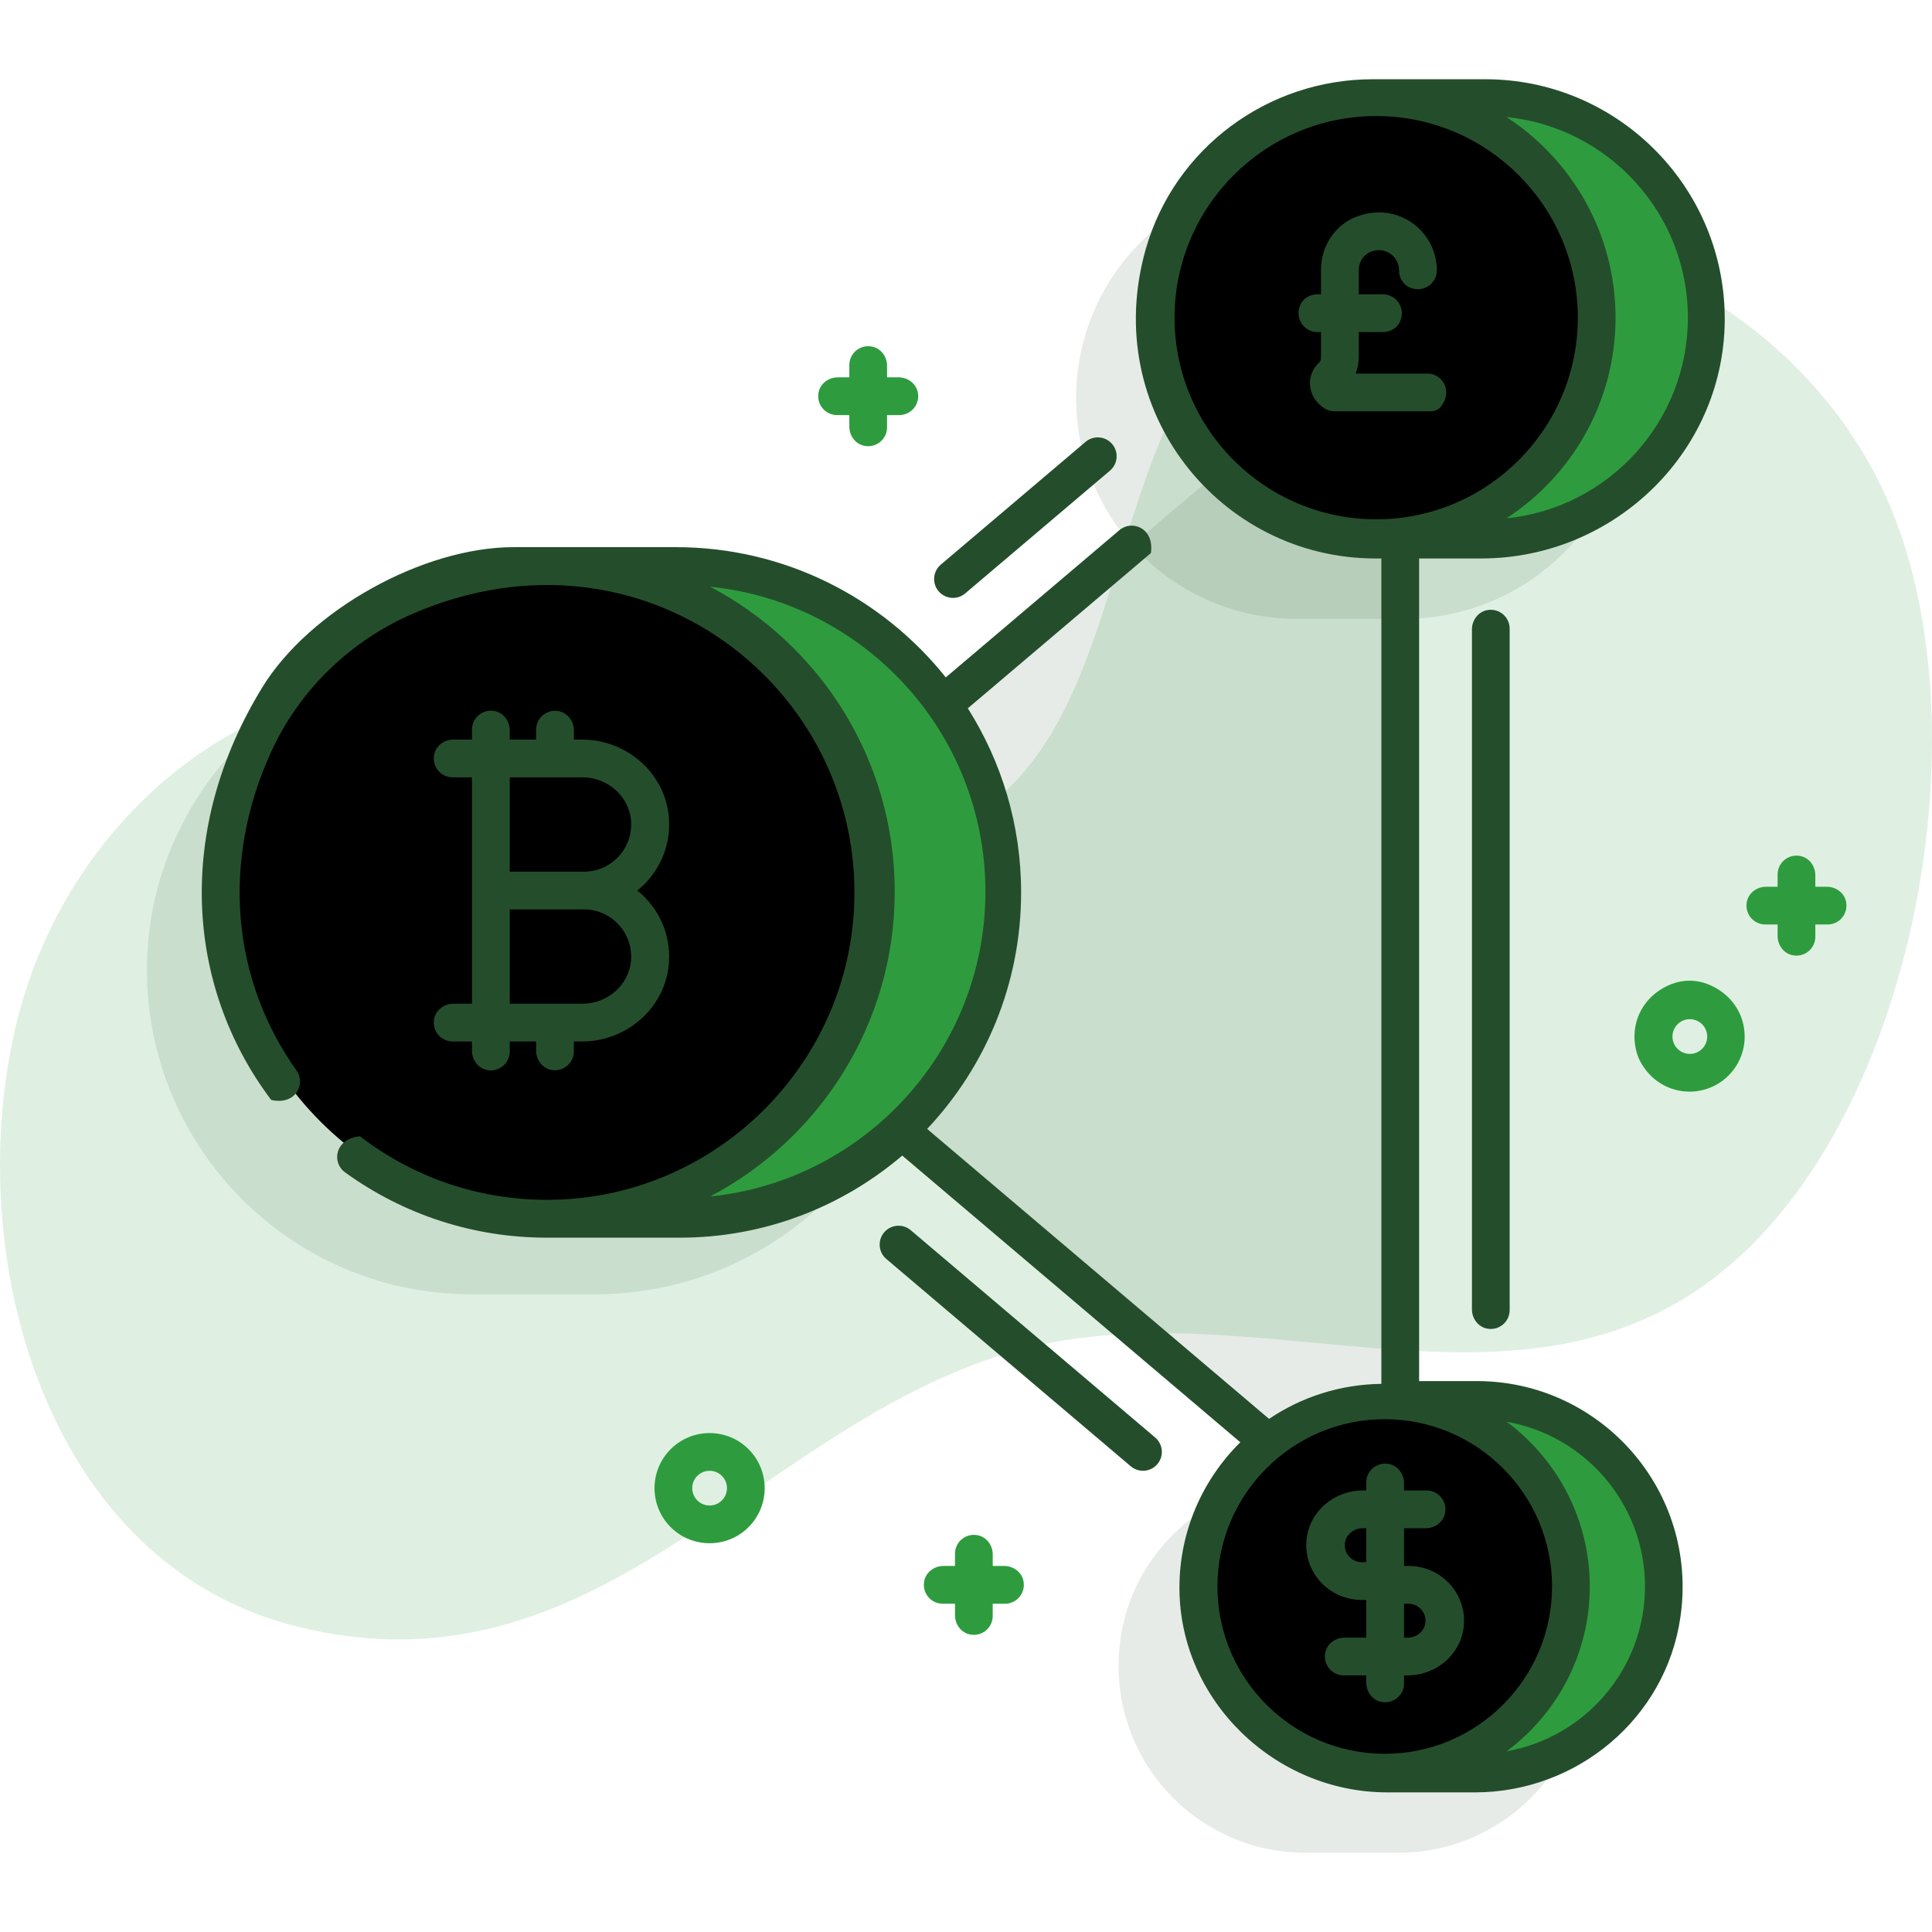 <svg width="200" height="200" viewBox="0 0 200 200" fill="none" xmlns="http://www.w3.org/2000/svg">
<g clip-path="url(#clip0_0_8252)">
<path d="M196.044 53.324C187.311 31.102 160.409 17.776 137.624 26.595C110.839 36.962 120.721 77.859 96.615 86.395C83.853 90.913 64.989 74.034 52.096 71.445C28.338 66.676 6.83 83.439 1.534 106.654C-3.869 130.338 4.797 161.97 30.818 168.398C61.814 176.055 77.959 148.192 103.962 140.191C130.645 131.981 160.314 151.372 182.404 127.779C198.725 110.349 204.692 75.329 196.044 53.324Z" fill="#2E9C3E" fill-opacity="0.15"/>
<path opacity="0.11" d="M69.611 96.782L144.952 160.671V32.893L69.611 96.782Z" fill="#244E2B"/>
<path opacity="0.11" d="M62.068 66.797H49.284C30.032 66.797 14.352 82.754 15.25 101.984C16.082 119.798 30.788 133.984 48.806 133.984H61.591C80.842 133.984 96.523 118.028 95.625 98.797C94.793 80.984 80.087 66.797 62.068 66.797Z" fill="#244E2B"/>
<path opacity="0.11" d="M134.252 64.062H145.365C157.338 64.062 167.523 54.957 168.441 43.019C169.474 29.582 158.877 18.359 145.659 18.359H134.252C121.631 18.359 111.4 28.59 111.4 41.211C111.4 53.832 121.631 64.062 134.252 64.062Z" fill="#244E2B"/>
<path opacity="0.11" d="M144.782 153.125H135.356C125.588 153.125 117.149 160.296 115.948 169.99C114.489 181.772 123.639 191.797 135.131 191.797H144.782C155.461 191.797 164.118 183.14 164.118 172.461C164.118 161.782 155.461 153.125 144.782 153.125Z" fill="#244E2B"/>
<path d="M70.344 125.782C88.695 125.782 103.615 111.11 103.98 92.873C104.359 73.981 88.823 58.594 69.928 58.594H57.062V125.781L70.344 125.782Z" fill="#2E9C3E"/>
<path d="M56.993 125.975C75.593 125.975 90.67 110.897 90.67 92.298C90.67 73.699 75.593 58.621 56.993 58.621C38.394 58.621 23.316 73.699 23.316 92.298C23.316 110.897 38.394 125.975 56.993 125.975Z" fill="black"/>
<path d="M153.937 55.859C167.06 55.859 177.58 44.645 176.563 31.215C175.659 19.27 165.465 10.156 153.486 10.156H142.609V55.859L153.937 55.859Z" fill="#2E9C3E"/>
<path d="M164.984 36.544C167.039 24.101 158.618 12.348 146.175 10.293C133.732 8.238 121.979 16.66 119.924 29.103C117.869 41.546 126.29 53.299 138.733 55.354C151.176 57.408 162.929 48.987 164.984 36.544Z" fill="black"/>
<path d="M153.042 183.594C164.534 183.594 173.684 173.569 172.225 161.787C171.024 152.093 162.586 144.922 152.818 144.922H143.391V183.594L153.042 183.594Z" fill="#2E9C3E"/>
<path d="M143.35 183.506C153.994 183.506 162.623 174.877 162.623 164.232C162.623 153.588 153.994 144.959 143.35 144.959C132.705 144.959 124.076 153.588 124.076 164.232C124.076 174.877 132.705 183.506 143.35 183.506Z" fill="black"/>
<path d="M152.375 135.547V65.151C152.375 64.213 153.004 63.35 153.924 63.166C155.179 62.914 156.281 63.867 156.281 65.078V135.621C156.281 136.832 155.179 137.785 153.924 137.533C153.004 137.348 152.375 136.485 152.375 135.547Z" fill="#244E2B"/>
<path d="M98.653 61.895C98.099 61.895 97.549 61.66 97.163 61.205C96.465 60.382 96.567 59.149 97.389 58.452L112.378 45.741C113.201 45.043 114.433 45.145 115.13 45.967C115.828 46.789 115.726 48.022 114.904 48.72L99.915 61.431C99.549 61.742 99.1 61.895 98.653 61.895Z" fill="#244E2B"/>
<path d="M118.319 152.254C117.873 152.254 117.424 152.101 117.057 151.79L91.752 130.329C90.93 129.632 90.828 128.399 91.526 127.576C92.224 126.754 93.456 126.653 94.279 127.35L119.583 148.811C120.406 149.508 120.508 150.741 119.81 151.564C119.424 152.019 118.873 152.254 118.319 152.254Z" fill="#244E2B"/>
<path d="M152.892 142.969H146.906V57.812H153.331C167.27 57.812 178.788 46.499 178.541 32.562C178.303 19.09 167.279 8.203 153.762 8.203H142.106C131.24 8.203 121.58 15.337 118.608 25.788C113.845 42.541 126.357 57.812 142.367 57.812H142.999V143.257C138.7 143.308 134.703 144.635 131.374 146.882L95.978 116.866C102.006 110.465 105.706 101.848 105.706 92.383C105.706 85.382 103.681 78.845 100.189 73.325L119.104 57.285C119.127 57.266 119.142 57.238 119.146 57.208C119.489 54.654 117.182 53.779 115.886 54.877L97.908 70.123C91.352 61.912 81.263 56.641 69.965 56.641H53.181C43.801 56.641 32.065 63.154 27.157 71.149C18.204 85.735 19.139 101.964 28.045 113.829C28.063 113.853 28.09 113.87 28.119 113.877C30.621 114.421 31.683 112.201 30.699 110.82C24.105 101.564 22.827 89.489 27.97 78.044C30.911 71.498 36.207 66.344 42.798 63.505C66.533 53.284 89.487 71.168 88.416 93.913C87.641 110.389 74.172 123.657 57.686 124.189C50.279 124.429 43.18 122.153 37.303 117.658C37.279 117.639 37.247 117.63 37.217 117.634C34.638 117.898 34.333 120.36 35.713 121.359C41.836 125.785 49.068 128.125 56.629 128.125H70.358C79.141 128.125 87.189 124.923 93.401 119.626L128.396 149.302C124.506 153.148 122.091 158.484 122.095 164.375C122.102 176.021 131.972 185.547 143.618 185.547H152.672C163.258 185.547 172.444 177.885 173.956 167.407C175.85 154.276 165.664 142.969 152.892 142.969ZM174.73 32.886C174.73 43.688 166.482 52.598 155.954 53.654C162.742 49.229 167.242 41.575 167.242 32.886C167.242 24.196 162.742 16.542 155.955 12.118C166.482 13.173 174.73 22.084 174.73 32.886ZM121.588 32.886C121.588 21.376 130.952 12.012 142.462 12.012C153.972 12.012 163.336 21.376 163.336 32.886C163.336 44.396 153.972 53.759 142.462 53.759C130.952 53.759 121.588 44.395 121.588 32.886ZM92.623 92.298C92.623 78.61 84.863 66.703 73.513 60.737C89.496 62.359 102.011 75.894 102.011 92.298C102.011 108.702 89.496 122.238 73.513 123.859C84.863 117.894 92.623 105.986 92.623 92.298ZM126.028 164.233C126.028 154.683 133.798 146.913 143.348 146.913C152.898 146.913 160.668 154.683 160.668 164.233C160.668 173.783 152.898 181.553 143.348 181.553C133.798 181.553 126.028 173.783 126.028 164.233ZM155.969 181.288C161.186 177.416 164.575 171.214 164.575 164.233C164.575 157.252 161.186 151.05 155.969 147.179C164.093 148.604 170.289 155.706 170.289 164.233C170.289 172.759 164.094 179.862 155.969 181.288Z" fill="#244E2B"/>
<path d="M73.458 159.755C71.997 159.755 70.536 159.199 69.424 158.087C67.2 155.863 67.2 152.244 69.424 150.02C71.648 147.796 75.267 147.795 77.491 150.02C79.715 152.244 79.715 155.863 77.491 158.087C76.379 159.199 74.919 159.755 73.458 159.755ZM73.458 152.256C72.997 152.256 72.537 152.431 72.186 152.782C71.485 153.483 71.485 154.624 72.186 155.325C72.887 156.025 74.028 156.025 74.729 155.325C75.43 154.624 75.43 153.483 74.729 152.782C74.378 152.432 73.918 152.256 73.458 152.256Z" fill="#2E9C3E"/>
<path d="M174.904 113.005C172.875 113.005 170.845 111.931 169.751 109.785C169.638 109.564 169.544 109.333 169.472 109.096C168.552 106.086 170.014 103.036 173.068 101.858C174.268 101.395 175.61 101.41 176.806 101.885C179.208 102.839 180.608 104.964 180.608 107.303C180.608 108.827 180.014 110.259 178.936 111.337V111.336V111.337C177.825 112.448 176.364 113.005 174.904 113.005ZM174.931 105.506C174.471 105.506 174.011 105.682 173.66 106.032C173.32 106.372 173.133 106.823 173.133 107.303C173.133 107.784 173.32 108.235 173.66 108.575C174.361 109.276 175.502 109.275 176.202 108.575V108.575C176.542 108.235 176.729 107.784 176.729 107.303C176.729 106.823 176.542 106.372 176.202 106.032C175.852 105.682 175.392 105.506 174.931 105.506Z" fill="#2E9C3E"/>
<path d="M103.962 162.109H102.766V160.913C102.766 159.975 102.137 159.112 101.217 158.927C99.962 158.676 98.86 159.629 98.86 160.84V162.109H97.663C96.724 162.109 95.862 162.738 95.677 163.659C95.426 164.915 96.379 166.016 97.59 166.016H98.86V167.212C98.86 168.15 99.488 169.013 100.408 169.198C101.664 169.449 102.766 168.496 102.766 167.285V166.016H104.035C105.245 166.016 106.199 164.915 105.948 163.659C105.764 162.739 104.901 162.109 103.962 162.109Z" fill="#2E9C3E"/>
<path d="M189.118 91.797H187.922V90.601C187.922 89.662 187.293 88.799 186.373 88.615C185.118 88.363 184.016 89.316 184.016 90.527V91.797H182.82C181.881 91.797 181.018 92.426 180.833 93.347C180.582 94.602 181.536 95.703 182.746 95.703H184.016V96.899C184.016 97.838 184.644 98.701 185.565 98.885C186.82 99.137 187.922 98.183 187.922 96.973V95.703H189.191C190.402 95.703 191.355 94.602 191.104 93.347C190.92 92.426 190.057 91.797 189.118 91.797Z" fill="#2E9C3E"/>
<path d="M93.024 39.062H91.828V37.866C91.828 36.928 91.2 36.065 90.279 35.88C89.024 35.629 87.922 36.582 87.922 37.793V39.062H86.726C85.787 39.062 84.924 39.692 84.74 40.612C84.489 41.868 85.442 42.969 86.652 42.969H87.922V44.165C87.922 45.103 88.55 45.966 89.471 46.151C90.726 46.402 91.828 45.449 91.828 44.238V42.969H93.098C94.308 42.969 95.261 41.868 95.011 40.612C94.827 39.692 93.963 39.062 93.024 39.062Z" fill="#2E9C3E"/>
<path d="M145.829 162.108H145.344V158.202H147.604C148.543 158.202 149.406 157.573 149.59 156.652C149.842 155.397 148.888 154.296 147.677 154.296H145.344V153.542C145.344 152.601 144.713 151.735 143.79 151.555C142.536 151.309 141.438 152.251 141.438 153.447V154.296H141.061C138.149 154.296 135.585 156.42 135.259 159.313C134.875 162.725 137.578 165.624 140.952 165.624H141.438V169.53H139.178C138.239 169.53 137.375 170.159 137.192 171.08C136.941 172.336 137.894 173.436 139.104 173.436H141.438V174.19C141.438 175.131 142.068 175.997 142.992 176.177C144.245 176.423 145.344 175.481 145.344 174.286V173.436H145.72C148.632 173.436 151.196 171.312 151.522 168.418C151.906 165.007 149.204 162.108 145.829 162.108ZM140.97 161.718C139.947 161.718 139.125 160.84 139.219 159.798C139.302 158.876 140.137 158.202 141.063 158.202H141.438V161.718H140.97ZM145.72 169.53H145.344V166.015H145.812C146.834 166.015 147.656 166.892 147.562 167.934C147.48 168.856 146.645 169.53 145.72 169.53Z" fill="#244E2B"/>
<path d="M147.762 38.671H140.337C140.547 38.12 140.656 37.529 140.656 36.922V34.374H143.174C143.941 34.374 144.667 33.94 144.955 33.229C145.528 31.815 144.504 30.468 143.165 30.468H140.656V27.964C140.656 27.157 141.112 26.395 141.856 26.082C143.383 25.439 144.855 26.563 144.833 28.017C144.822 28.798 145.306 29.525 146.038 29.799C147.429 30.32 148.74 29.306 148.74 27.985C148.74 23.945 144.721 20.824 140.471 22.412C138.205 23.259 136.75 25.483 136.75 27.902V30.468H136.365C135.599 30.468 134.872 30.902 134.585 31.612C134.011 33.026 135.036 34.374 136.375 34.374H136.75V37.053C136.75 37.236 136.683 37.418 136.548 37.542C135.19 38.79 135.237 41.074 137.115 42.282C137.431 42.485 137.806 42.577 138.181 42.577H148.114C148.533 42.577 148.937 42.391 149.19 42.058C150.421 40.446 149.299 38.671 147.762 38.671Z" fill="#244E2B"/>
<path d="M69.254 84.792C68.963 80.124 64.939 76.562 60.263 76.562H59.407V75.609C59.407 74.669 58.778 73.805 57.856 73.622C56.602 73.373 55.501 74.321 55.501 75.526V76.562H52.767V75.595C52.767 74.656 52.138 73.793 51.218 73.609C49.962 73.357 48.86 74.311 48.86 75.521V76.562H46.931C45.992 76.562 45.129 77.191 44.945 78.112C44.694 79.368 45.647 80.468 46.858 80.468H48.86V103.906H46.931C45.992 103.906 45.129 104.535 44.945 105.456C44.694 106.711 45.647 107.812 46.858 107.812H48.86V108.779C48.86 109.718 49.489 110.581 50.409 110.765C51.665 111.017 52.767 110.064 52.767 108.853V107.812H55.501V108.765C55.501 109.705 56.13 110.569 57.052 110.751C58.307 111 59.407 110.052 59.407 108.848V107.812H60.263C64.939 107.812 68.963 104.25 69.254 99.584C69.44 96.598 68.116 93.906 65.973 92.187C68.116 90.468 69.439 87.776 69.254 84.792ZM60.29 103.906H52.767V94.14H60.455C63.296 94.14 65.578 96.579 65.317 99.473C65.088 102.016 62.843 103.906 60.29 103.906ZM52.767 90.234V80.468H60.29C62.844 80.468 65.089 82.359 65.318 84.902C65.578 87.796 63.296 90.234 60.455 90.234L52.767 90.234Z" fill="#244E2B"/>
</g>
<defs>
<clipPath id="clip0_0_8252">
<rect width="200" height="200" fill="white"/>
</clipPath>
</defs>
</svg>
